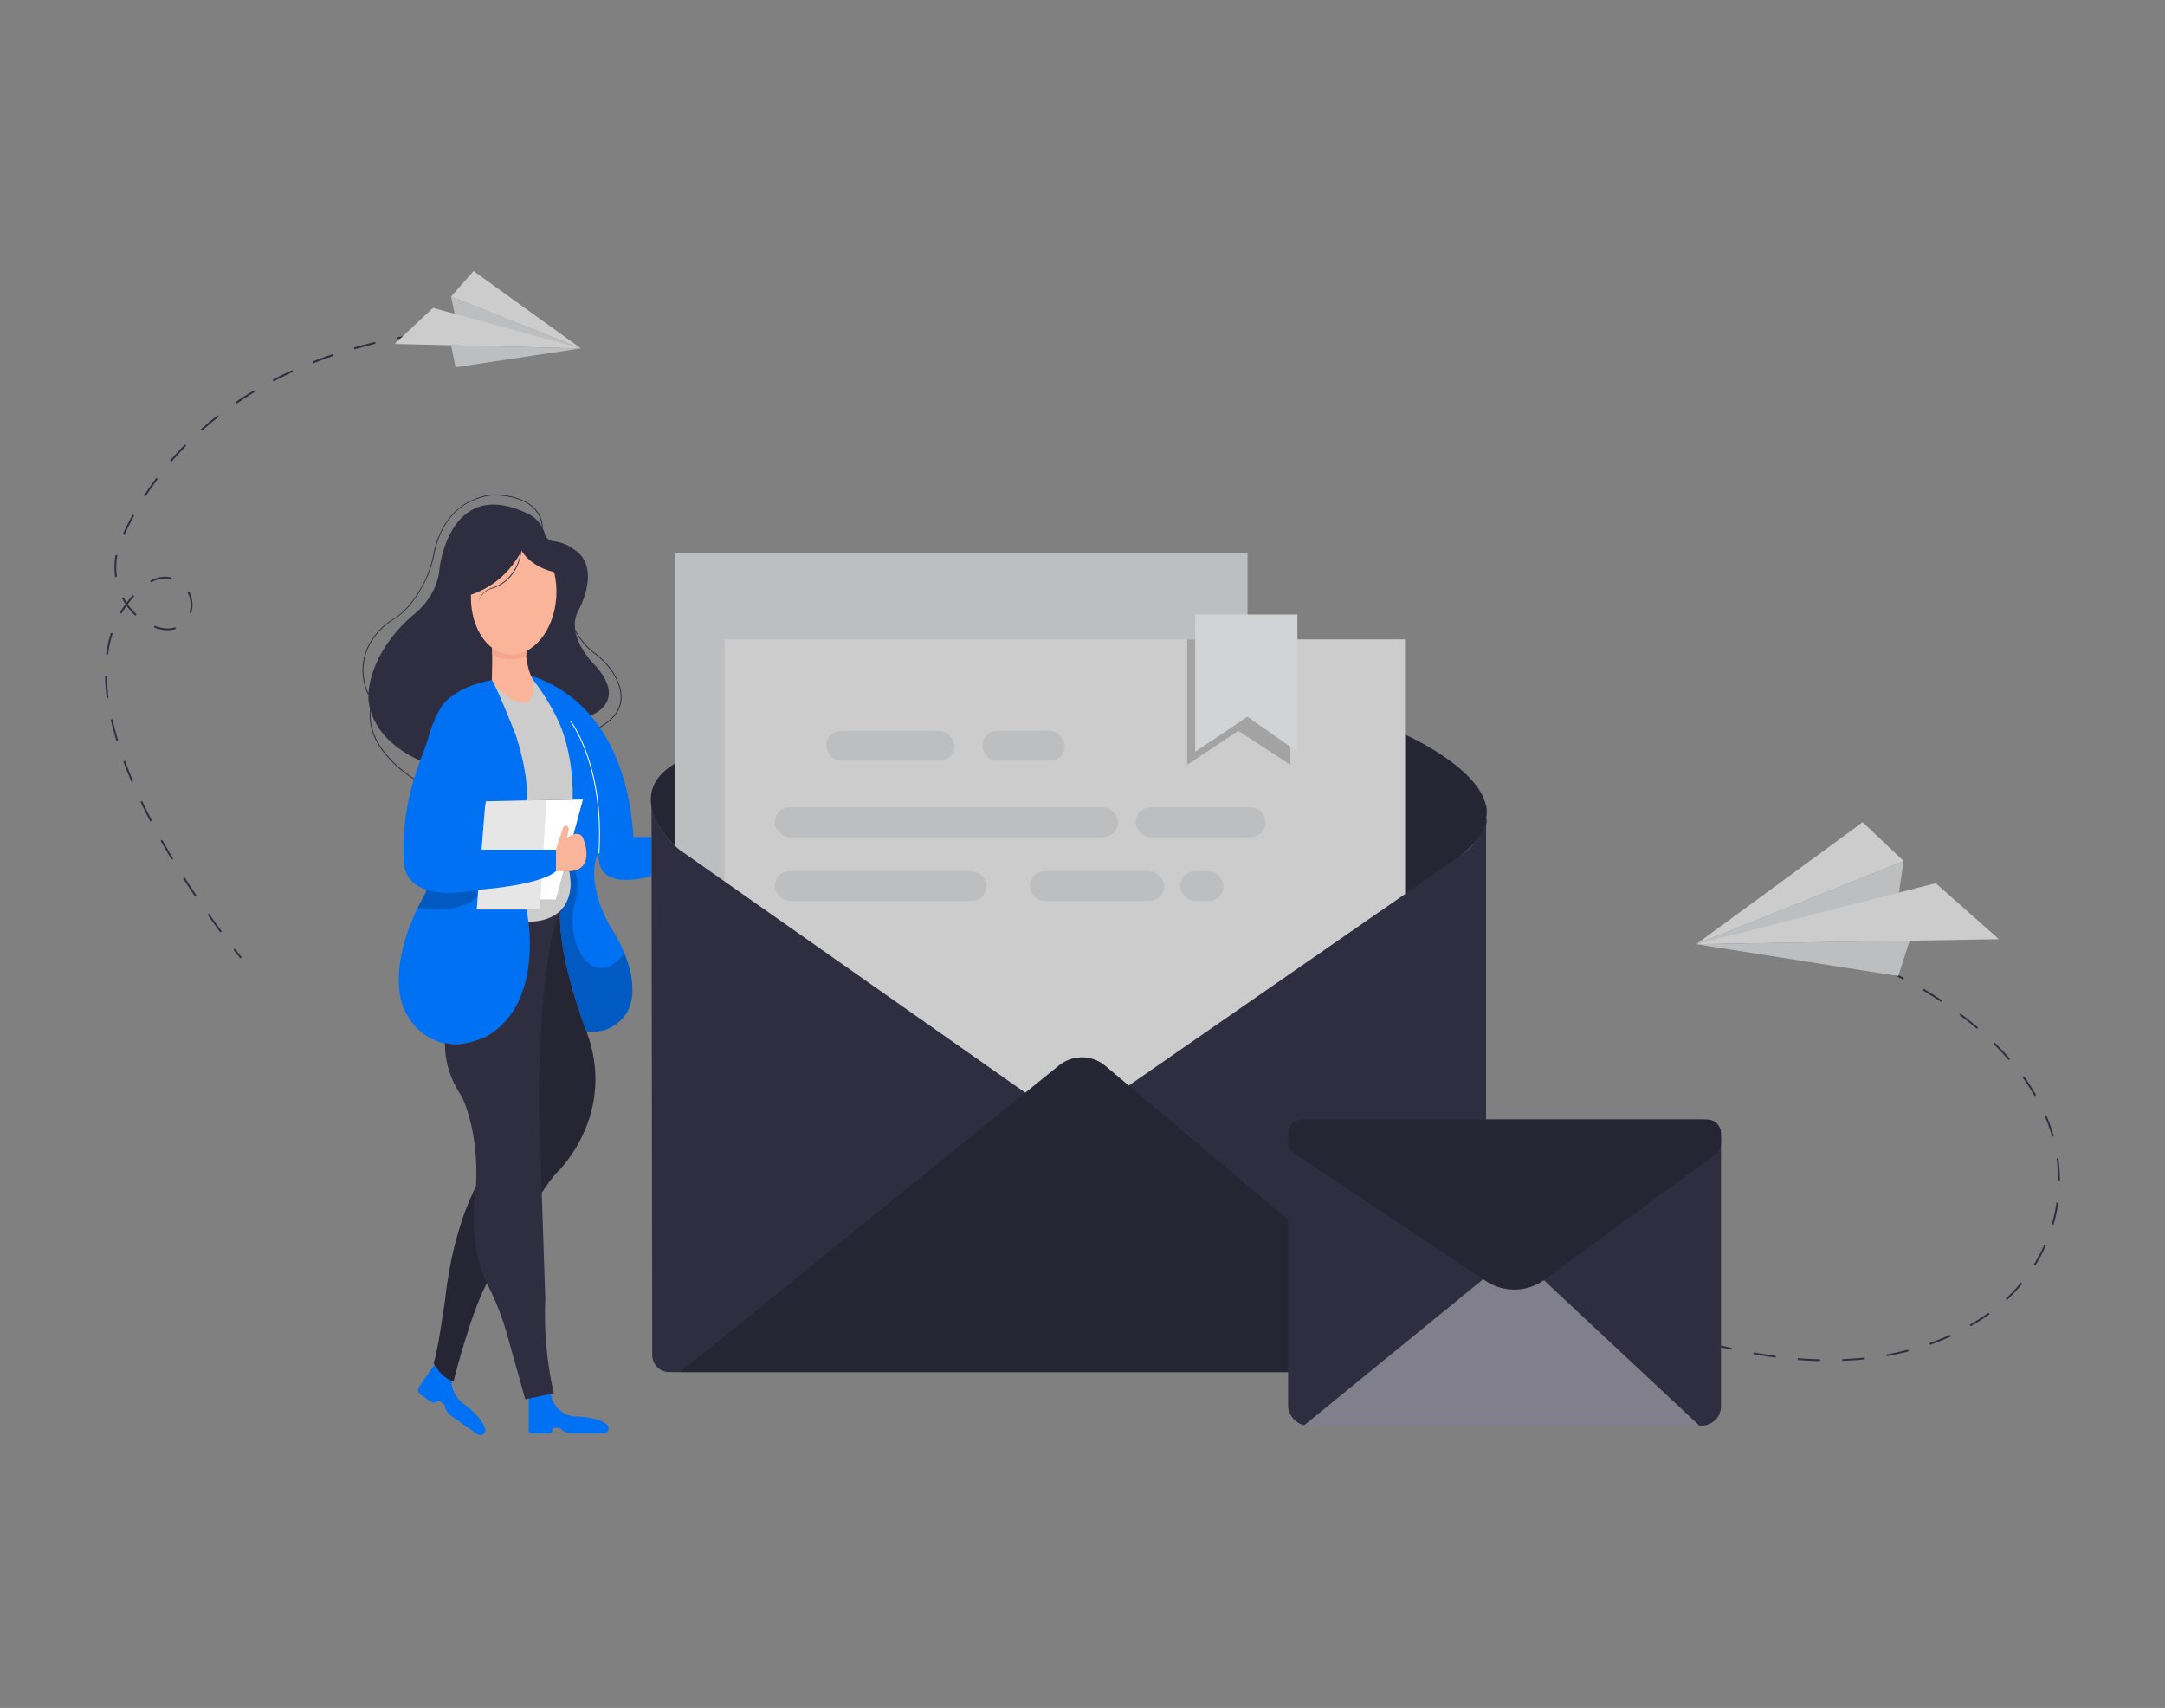  <!DOCTYPE svg PUBLIC "-//W3C//DTD SVG 1.1//EN" "http://www.w3.org/Graphics/SVG/1.1/DTD/svg11.dtd">
<svg id="e4498934-9316-40f7-be62-b2794b6cdbd7" data-name="Layer 1" xmlns="http://www.w3.org/2000/svg" width="865.76" height="682.89" viewBox="0 0 865.76 682.89">
<rect x="0" y="0" width="865.76" height="682.89" fill="#808080" stroke="none"/>
<defs>
<style xmlns="http://www.w3.org/1999/xhtml">*, ::after, ::before { box-sizing: border-box; }
img, svg { vertical-align: middle; }
</style>
<style xmlns="http://www.w3.org/1999/xhtml">*, body, html { }
img, svg { max-width: 100%; }
</style>
</defs>
<polygon points="180.37 118.6 182.47 128.51 232.3 139.31 180.37 118.6" fill="#bcbec0"/>
<path d="M211.45,558.07V572a1.1,1.1,0,0,0,1.1,1.1h7.22a1.1,1.1,0,0,0,1.1-1.1h0a1.1,1.1,0,0,1,1.1-1.1H224s.66,1.6,4.06,2.2h13.33a2,2,0,0,0,1.24-3.58c-1.92-1.54-5.8-3-13.57-3.23a10.67,10.67,0,0,1-8.8-9Z" fill="#0071f2" data-primary="true"/>
<path d="M174.12,545.12l-6.53,9.38a2.21,2.21,0,0,0,.55,3.07l4.11,2.86a2.21,2.21,0,0,0,3.07-.55h0l2.58,1.8s-.37,1.69,2.08,4.13l10.94,7.62a2,2,0,0,0,3.07-2.24c-.7-2.36-3-5.81-9.29-10.4,0,0-6.54-5.35-3.1-12.77Z" fill="#0071f2" data-primary="true"/>
<path d="M217.84,213.43a4,4,0,0,0,3.39,2.94c5.29.65,7.85,3,7.85,3,12.12,7.15,2.18,24.82,2.18,24.82-5.47,10.3,6.94,22.08,6.94,22.08,13,14.73-2.07,19.82-2.07,19.82L168,304.14c-22.47-10.28-20.65-26.47-20.65-26.47s-.21-16.88,18.93-32.65c0,0,8.63-6.73,9.47-17.67,0,0,3.93-37.17,35.39-21.93a12.61,12.61,0,0,1,6.67,7.83C217.81,213.31,217.83,213.37,217.84,213.43Z" fill="#2f2e41" data-secondary="true"/>
<path d="M239.83,291l-.17-.32c4.52-2.47,7.27-5.54,8.19-9.14,1.21-4.76-1-9.64-3.14-12.91a32.58,32.58,0,0,0-7.78-7.85,29.06,29.06,0,0,1-7.72-9.94l.34-.12a28.66,28.66,0,0,0,7.6,9.77,32.81,32.81,0,0,1,7.86,7.95c3.07,4.76,4.18,9.32,3.19,13.19C247.26,285.28,244.44,288.43,239.83,291Z" fill="#2f2e41" data-secondary="true"/>
<path d="M147.18,277.75c-.07-.14-7.6-14.24,5.59-26.92a30.62,30.62,0,0,1,5-3.7c2.46-1.56,7.26-5.49,11.72-14.25a44.8,44.8,0,0,0,3.9-11.7c1.24-6.3,6-21.2,23.31-23.45.21,0,19.49-.83,20.41,13.24l-.36,0c-.89-13.71-19.83-12.91-20-12.9-16.46,2.14-21.47,15.43-23,23.16A44.75,44.75,0,0,1,169.77,233c-4.5,8.84-9.35,12.81-11.84,14.39a31.19,31.19,0,0,0-4.91,3.66c-13,12.49-5.59,26.35-5.52,26.49Z" fill="#2f2e41" data-secondary="true"/>
<path d="M165.47,311.62c-.21-.12-20.51-12.25-17.31-29l.36.08c-3.15,16.5,16.92,28.49,17.12,28.6Z" fill="#2f2e41" data-secondary="true"/>
<path d="M173.38,545s3.41,6.41,8,7.22c0,0,6.49-26.19,13.26-39.14,0,0,22-38.61,28.41-44.62,0,0,23.91-22.84,11.46-56.1,0,0-11.38-28.57-10.51-48.15l-8,16.89L204.55,422,178,416.93l17.26,49.36s-13.16,16-17.3,53.7C177.92,520,175,541.23,173.38,545Z" fill="#2f2e41" data-secondary="true"/>
<path d="M173.38,545s3.41,6.41,8,7.22c0,0,6.49-26.19,13.26-39.14,0,0,22-38.61,28.41-44.62,0,0,23.91-22.84,11.46-56.1,0,0-11.38-28.57-10.51-48.15l-8,16.89L204.55,422,178,416.93l17.26,49.36s-13.16,16-17.3,53.7C177.92,520,175,541.23,173.38,545Z" opacity="0.2"/>
<path d="M210.36,320.7c3.06-18.16-13.68-48.82-13.68-48.82-27.92,5.79-21.22,21.58-21.22,21.58L170.27,357s-13,20.56-10.45,39.89c1.86,14.06,15,24,28.86,19.73a42.24,42.24,0,0,0,6.59-2.55s22.61-9.33,15.32-51.17Z" fill="#0071f2" data-primary="true"/>
<polygon points="761.26 344.26 758.46 362.7 678.31 377.52 761.26 344.26" fill="#bcbec0"/>
<path d="M561.86,293.72s35.68,15.81,32.39,33.32c0,0,5.35,8-32.39,30.4Z" fill="#2f2e41" data-secondary="true"/>
<path d="M561.86,293.72s35.68,15.81,32.39,33.32c0,0,5.35,8-32.39,30.4Z" opacity="0.2"/>
<path d="M268.79,337.06s-21.18-20.49,3.26-32.92l-.4,35.57Z" fill="#2f2e41" data-secondary="true"/>
<path d="M268.79,337.06s-21.18-20.49,3.26-32.92l-.4,35.57Z" opacity="0.2"/>
<rect x="270.05" y="221.19" width="228.82" height="258.08" fill="#bcbec0"/>
<rect x="270.05" y="221.19" width="228.82" height="258.08" fill="none" opacity="0.39"/>
<rect x="289.68" y="255.65" width="272.17" height="258.08" fill="#ccc"/>
<rect x="330.42" y="292.22" width="51.22" height="11.93" rx="5.96" fill="#bcbec0"/>
<rect x="309.85" y="322.78" width="137.22" height="11.93" rx="5.96" fill="#bcbec0"/>
<rect x="309.85" y="348.32" width="84.62" height="11.93" rx="5.96" fill="#bcbec0"/>
<rect x="411.81" y="348.32" width="53.8" height="11.93" rx="5.96" fill="#bcbec0"/>
<rect x="471.97" y="348.32" width="17.28" height="11.93" rx="5.96" fill="#bcbec0"/>
<rect x="454.12" y="322.78" width="51.96" height="11.93" rx="5.96" fill="#bcbec0"/>
<rect x="392.84" y="292.22" width="32.93" height="11.93" rx="5.96" fill="#bcbec0"/>
<polygon points="474.74 255.65 474.74 305.79 495.18 292.22 516.01 305.79 516.01 255.65 474.74 255.65" opacity="0.2"/>
<path d="M167,363.06s16.16,2.94,23.66-4.37l-.15-2.92s-11.53,2.72-19.7,0Z" opacity="0.2"/>
<path d="M196.68,271.88s7.46,10.32,13.86,8.4c0,0,3.15,0,2.77-8.4,0,0,17.72,17.81,15.86,47.79l-18.72.4s1.68-7.52-4-25.64C206.45,294.43,199.83,277.33,196.68,271.88Z" fill="#ccc"/>
<path d="M211.27,368.52s9.51,1.36,14.69-6.7a15.28,15.28,0,0,0,2.11-9.73l-.36-3.77h-2.32l-3.06,11.39h-6.27v3.94h-5.34Z" fill="#ccc"/>
<path d="M234.53,412.39S223.05,383.52,224,364.24c0,0,6.11-5.24,3.65-16,0,0,7.63.68,6.72-8.54,0,0-.88-7.86-5.24-6l3.94-14.06H229c.08-3.56.19-17.66-5.33-30.49a89.83,89.83,0,0,0-10.63-17.56c-.56-.71-1-1.3-1.38-1.7a54.38,54.38,0,0,1,19.47,11c10,9.06,20.37,25.26,22.17,53.77l7.2,0,0,15.55s-22.27,7.26-21.07-9.07c0,0-3.64,4.46-.68,16.41A50.26,50.26,0,0,0,245,372c3.89,6.26,11,20.12,6.36,31.8C251.33,403.77,246.38,414,234.53,412.39Z" fill="#0071f2" data-primary="true"/>
<path d="M239.68,341.17l-.36,0c2.18-35.08-11.17-52.51-11.3-52.68l.28-.22C228.44,288.42,241.87,305.94,239.68,341.17Z" fill="#fff"/>
<path d="M178,416.93s-1,10.28,6.64,21.51c0,0,7.22,13.62,5.61,37.46,0,0-3.53,21.17,4.45,37.21A108.72,108.72,0,0,1,202.32,532l7.73,27.47,11.42-2.41a143,143,0,0,1-3.41-37.67L215.46,441s.17-59.42,8.56-76.8c0,0-4.11,4.5-12.75,4.28,0,0,5.5,33.59-16.79,45.94C194.48,414.46,184.25,419.28,178,416.93Z" fill="#2f2e41" data-secondary="true"/>
<path d="M196.68,256.38s.33,5.77,0,15.5c0,0,6.59,10.55,14.29,8.64,0,0,2.69,0,2.34-8.58,0,0-2.32-2.31-3.29-12.62Z" fill="#f9b499"/>
<path d="M249.55,381s-5.8,9.78-13.53,4.61a11.66,11.66,0,0,1-3.47-3.79c-.13-.21-.26-.44-.39-.68A27.74,27.74,0,0,1,230,360.65c.8-3.06,1.54-8.26-.13-12.64a7.12,7.12,0,0,1-1.1.19,8.13,8.13,0,0,1-1.08,0,20.24,20.24,0,0,1,.53,5.84c-.14,3.28-1.08,7.28-4.27,10.17,0,0-1.69,17.16,10.51,48.15,0,0,12.06,2.08,17.12-9.56C251.56,402.83,255.72,395.9,249.55,381Z" opacity="0.2"/>
<path d="M761.06,391.65c-2.42-1.24-3.88-1.89-3.89-1.89l.29-.67s1.49.66,3.93,1.92Z" fill="#2f2e41" data-secondary="true"/>
<path d="M727.81,544.22c-2.93-.07-5.93-.22-8.93-.46l.06-.72c3,.23,6,.39,8.88.45Zm8.93-.07,0-.72c3-.12,6-.33,8.87-.64l.08.72C742.75,543.82,739.75,544,736.74,544.15ZM710,542.82c-2.88-.38-5.85-.84-8.82-1.37l.13-.71c3,.53,5.91,1,8.79,1.36Zm44.52-.57-.13-.71c2.94-.53,5.86-1.17,8.68-1.91l.18.7C760.41,541.08,757.47,541.72,754.51,542.25Zm17.28-4.54-.24-.68c2.8-1,5.58-2.1,8.24-3.32l.3.66C777.41,535.59,774.62,536.72,771.79,537.71Zm16.26-7.42-.36-.63c2.5-1.43,4.94-3,7.26-4.61l.23-.17.42.59-.24.17C793,527.29,790.57,528.85,788.05,530.29Zm14.49-10.48-.5-.53a66.18,66.18,0,0,0,6.07-6.46l.56.46A67.56,67.56,0,0,1,802.54,519.81ZM813.89,506l-.61-.39a67.33,67.33,0,0,0,4.16-7.82l.66.29A66.72,66.72,0,0,1,813.89,506Zm7.3-16.32-.7-.21a62.76,62.76,0,0,0,1.88-8.66l.72.11A63.05,63.05,0,0,1,821.19,489.69Zm2.55-17.7H823v-.21a63.36,63.36,0,0,0-.59-8.62l.72-.1a65,65,0,0,1,.59,8.72Zm-3.13-17.5a68.81,68.81,0,0,0-3-8.35l.67-.28a69.53,69.53,0,0,1,3,8.43Zm-7-16.27a84.94,84.94,0,0,0-4.84-7.44l.59-.42a84.7,84.7,0,0,1,4.87,7.5Zm-10.37-14.38c-1.89-2.17-3.95-4.35-6.1-6.46l.5-.52c2.18,2.13,4.24,4.32,6.15,6.5Zm-12.67-12.46c-2.22-1.89-4.56-3.76-7-5.56l.44-.58c2.41,1.81,4.76,3.69,7,5.59Zm-14.23-10.7c-2.45-1.63-5-3.23-7.54-4.73l.37-.63c2.56,1.52,5.11,3.12,7.58,4.76Z" fill="#2f2e41" data-secondary="true"/>
<path d="M692.37,539.68c-1.4-.32-2.82-.65-4.25-1l.18-.7,4.23,1Z" fill="#2f2e41" data-secondary="true"/>
<polygon points="761.26 344.26 744.84 328.74 678.31 377.52 761.26 344.26" fill="#ccc"/>
<polygon points="774.09 353.13 799.34 375.52 678.31 377.52 774.09 353.13" fill="#ccc"/>
<polygon points="678.31 377.52 763.66 376.11 759.1 390.26 678.31 377.52" fill="#bcbec0"/>
<path d="M96.11,383.21s-1-1.23-2.72-3.41l.58-.44c1.69,2.17,2.69,3.38,2.7,3.39Z" fill="#2f2e41" data-secondary="true"/>
<path d="M88.11,372.83c-1.71-2.32-3.43-4.71-5.11-7.1l.59-.42c1.68,2.39,3.4,4.78,5.11,7.09ZM78,358.51c-1.62-2.44-3.23-4.9-4.78-7.34l.62-.39c1.54,2.43,3.14,4.9,4.77,7.32Zm-9.37-14.79c-1.52-2.53-3-5.08-4.4-7.57l.63-.35c1.4,2.48,2.88,5,4.39,7.55ZM60.1,328.46c-1.37-2.64-2.69-5.28-3.91-7.84l.66-.31c1.21,2.55,2.53,5.18,3.9,7.81Zm-7.51-15.82c-1.18-2.75-2.27-5.49-3.25-8.14l.68-.25c1,2.64,2.07,5.36,3.23,8.11ZM46.54,296.2c-.88-2.88-1.64-5.73-2.26-8.47l.7-.16c.62,2.72,1.38,5.56,2.25,8.42Zm-3.83-17.09a75,75,0,0,1-.69-8.75h.73a75.61,75.61,0,0,0,.67,8.66Zm.49-17.43-.72-.09a48.45,48.45,0,0,1,1.9-8.59l.69.23A46.89,46.89,0,0,0,43.2,261.68ZM67,252h0a14.87,14.87,0,0,1-5.43-1.14l.26-.68a14.15,14.15,0,0,0,5.17,1.1h0a9.15,9.15,0,0,0,3.11-.52l.24.69A10,10,0,0,1,67,252Zm-12.9-5.84a25.5,25.5,0,0,1-3.47-3.94c-1.19,1.64-1.88,2.82-1.89,2.83l-.18.31-.63-.37.18-.3s.77-1.32,2.08-3.11a26.77,26.77,0,0,1-1.44-2.43l.64-.34c.39.75.81,1.46,1.26,2.15.72-1,1.57-2,2.53-3.06l.54.49c-1,1.11-1.9,2.22-2.64,3.21a24,24,0,0,0,3.51,4Zm22.36-1-.69-.23a9.75,9.75,0,0,0,.48-3.06,10.71,10.71,0,0,0-1.32-5.11l.64-.34a11.34,11.34,0,0,1,1.4,5.45A10.63,10.63,0,0,1,76.47,245.15ZM60.36,232.9l-.35-.64a12.58,12.58,0,0,1,6-1.68h0a9.85,9.85,0,0,1,2.65.36l-.19.7A8.91,8.91,0,0,0,66,231.3h0A11.88,11.88,0,0,0,60.36,232.9Zm-14.3-2.18a27.05,27.05,0,0,1,.15-8.81l.72.13a26.4,26.4,0,0,0-.15,8.58Zm3.69-16.82-.66-.31c1.21-2.63,2.54-5.26,3.95-7.82l.64.35C52.28,208.67,51,211.28,49.75,213.9Zm8.39-15.26-.61-.4c1.58-2.43,3.26-4.86,5-7.19l.58.43C61.38,193.81,59.71,196.21,58.14,198.64Zm10.42-14-.55-.47c1.89-2.2,3.88-4.37,5.92-6.45l.52.51C72.42,180.33,70.44,182.49,68.56,184.68Zm12.2-12.42-.49-.54c2.17-1.93,4.43-3.82,6.72-5.62l.45.57C85.16,168.46,82.91,170.34,80.76,172.26Zm13.71-10.74-.41-.6c2.38-1.63,4.85-3.22,7.36-4.73l.38.62C99.3,158.31,96.83,159.9,94.47,161.52Zm14.92-9-.34-.64c2.55-1.34,5.2-2.63,7.86-3.85l.3.66C114.56,149.92,111.93,151.21,109.39,152.54Zm15.84-7.24-.26-.67c2.67-1.06,5.44-2.07,8.21-3l.24.69C130.65,143.25,127.9,144.25,125.23,145.3Zm16.5-5.59-.2-.7c2.76-.79,5.61-1.54,8.46-2.23l.17.7C147.32,138.17,144.48,138.92,141.73,139.71Z" fill="#2f2e41" data-secondary="true"/>
<path d="M158.69,135.61l-.14-.71c1.41-.28,2.84-.55,4.28-.8l.13.71Z" fill="#2f2e41" data-secondary="true"/>
<polygon points="173.15 123.11 157.82 137.53 232.36 139.34 173.15 123.11" fill="#ccc"/>
<polygon points="189.38 108.38 180.37 118.6 232.36 139.34 189.38 108.38" fill="#ccc"/>
<polygon points="182.17 146.85 180.37 138.08 232.05 139.34 182.17 146.85" fill="#bcbec0"/>
<path d="M260.82,541.79l-.29-220.41s.9,9.91,11.12,18.33L412,438.29,450,435l133.85-92.77s12.42-7.61,10.42-20.83v220.4a6.81,6.81,0,0,1-6.82,6.81H267.64A6.82,6.82,0,0,1,260.82,541.79Z" fill="#2f2e41" data-secondary="true"/>
<path d="M272.05,548.59,423.49,426a14.61,14.61,0,0,1,9.16-3.24h0a14.53,14.53,0,0,1,9.37,3.42L587.43,548.59Z" fill="#2f2e41" data-secondary="true"/>
<path d="M272.05,548.59,423.49,426a14.61,14.61,0,0,1,9.16-3.24h0a14.53,14.53,0,0,1,9.37,3.42L587.43,548.59Z" opacity="0.2"/>
<rect x="515.09" y="447.64" width="173.12" height="122.38" rx="7.77" fill="#2f2e41" data-secondary="true"/>
<polygon points="521.36 570.01 593.13 511.45 617.39 511.86 679.55 570.01 521.36 570.01" fill="#2f2e41" data-secondary="true"/>
<polygon points="521.36 570.01 593.13 511.45 617.39 511.86 679.55 570.01 521.36 570.01" fill="#fff" opacity="0.39"/>
<polygon points="518.82 300.58 498.87 286.56 477.94 300.58 477.94 245.68 518.82 245.68 518.82 300.58" fill="#d1d3d4"/>
<path d="M594.47,512.34l-76.91-51.13a5.5,5.5,0,0,1-2.47-4.59v-3.46a5.52,5.52,0,0,1,5.52-5.52H682.69a5.52,5.52,0,0,1,5.52,5.52v3.92a5.53,5.53,0,0,1-2.25,4.45l-68.57,50.33a20.58,20.58,0,0,1-11.82,3.74h0A20.5,20.5,0,0,1,594.47,512.34Z" fill="#2f2e41" data-secondary="true"/>
<path d="M594.47,512.34l-76.91-51.13a5.5,5.5,0,0,1-2.47-4.59v-3.46a5.52,5.52,0,0,1,5.52-5.52H682.69a5.52,5.52,0,0,1,5.52,5.52v3.92a5.53,5.53,0,0,1-2.25,4.45l-68.57,50.33a20.58,20.58,0,0,1-11.82,3.74h0A20.5,20.5,0,0,1,594.47,512.34Z" opacity="0.2"/>
<polygon points="196.68 359.71 199.73 320.42 233.09 319.67 222.33 359.71 196.68 359.71" fill="#fff"/>
<polygon points="190.65 363.65 216.06 363.65 216.06 359.71 218.45 320 194.15 320.38 190.65 363.65" fill="#ccc"/>
<polygon points="190.65 363.65 216.06 363.65 216.06 359.71 218.45 320 194.15 320.38 190.65 363.65" fill="#fff" opacity="0.5"/>
<path d="M161.49,344s-1.89,17.45,29,11.79c0,0,24.76-1.46,31.83-7.45v-8.61h-33s13-41,5.18-53.5c0,0-6.83-11.56-13.44-7.79,0,0-5.18.91-9.5,15.58-.77,2.62-1.63,5.21-2.65,7.75C166,308.92,160.24,325.92,161.49,344Z" fill="#0071f2" data-primary="true"/>
<path d="M222.33,339.71l2.84-8.72a1.15,1.15,0,0,1,1.1-.8h0a1.16,1.16,0,0,1,1.15,1.38l-.64,3.38s4.7-3.41,6.31,0c0,0,5.62,12.72-5.38,13.37h-5.38Z" fill="#f9b499"/>
<path d="M196.82,261.74l-.08-4.49h14.15l-.49,5.27A17,17,0,0,1,196.82,261.74Z" fill="#f4a68e"/>
<ellipse cx="205.44" cy="237.75" rx="24.03" ry="17.06" transform="translate(-46.08 426.09) rotate(-86)" fill="#f9b499"/>
<path d="M210.89,214.66s-4.5,17-22.54,23.12l-5.6-4.78,4.51-19.28,8.15-5Z" fill="#2f2e41" data-secondary="true"/>
<path d="M207.31,217.6s2.65,9.49,16.95,11.66l-1.93-8.7-9-7.46-6.81-1.56Z" fill="#2f2e41" data-secondary="true"/>
<path d="M208.23,214a23.25,23.25,0,0,1-.11,8.6,18.27,18.27,0,0,1-3.79,7.75,15.92,15.92,0,0,1-3.22,2.91,13.89,13.89,0,0,1-3.9,1.92,13.22,13.22,0,0,0-2,.73,7.24,7.24,0,0,0-1.72,1.24,9.12,9.12,0,0,0-2.2,3.64,9.1,9.1,0,0,1,2.08-3.77,6.93,6.93,0,0,1,1.73-1.31,13.36,13.36,0,0,1,2-.8,17.73,17.73,0,0,0,2-.81,16.08,16.08,0,0,0,1.82-1.11,15.29,15.29,0,0,0,3.13-2.88,18.25,18.25,0,0,0,3.8-7.57,18.88,18.88,0,0,0,.55-4.24A29.46,29.46,0,0,0,208.23,214Z" fill="#2f2e41" data-secondary="true"/>
</svg>
